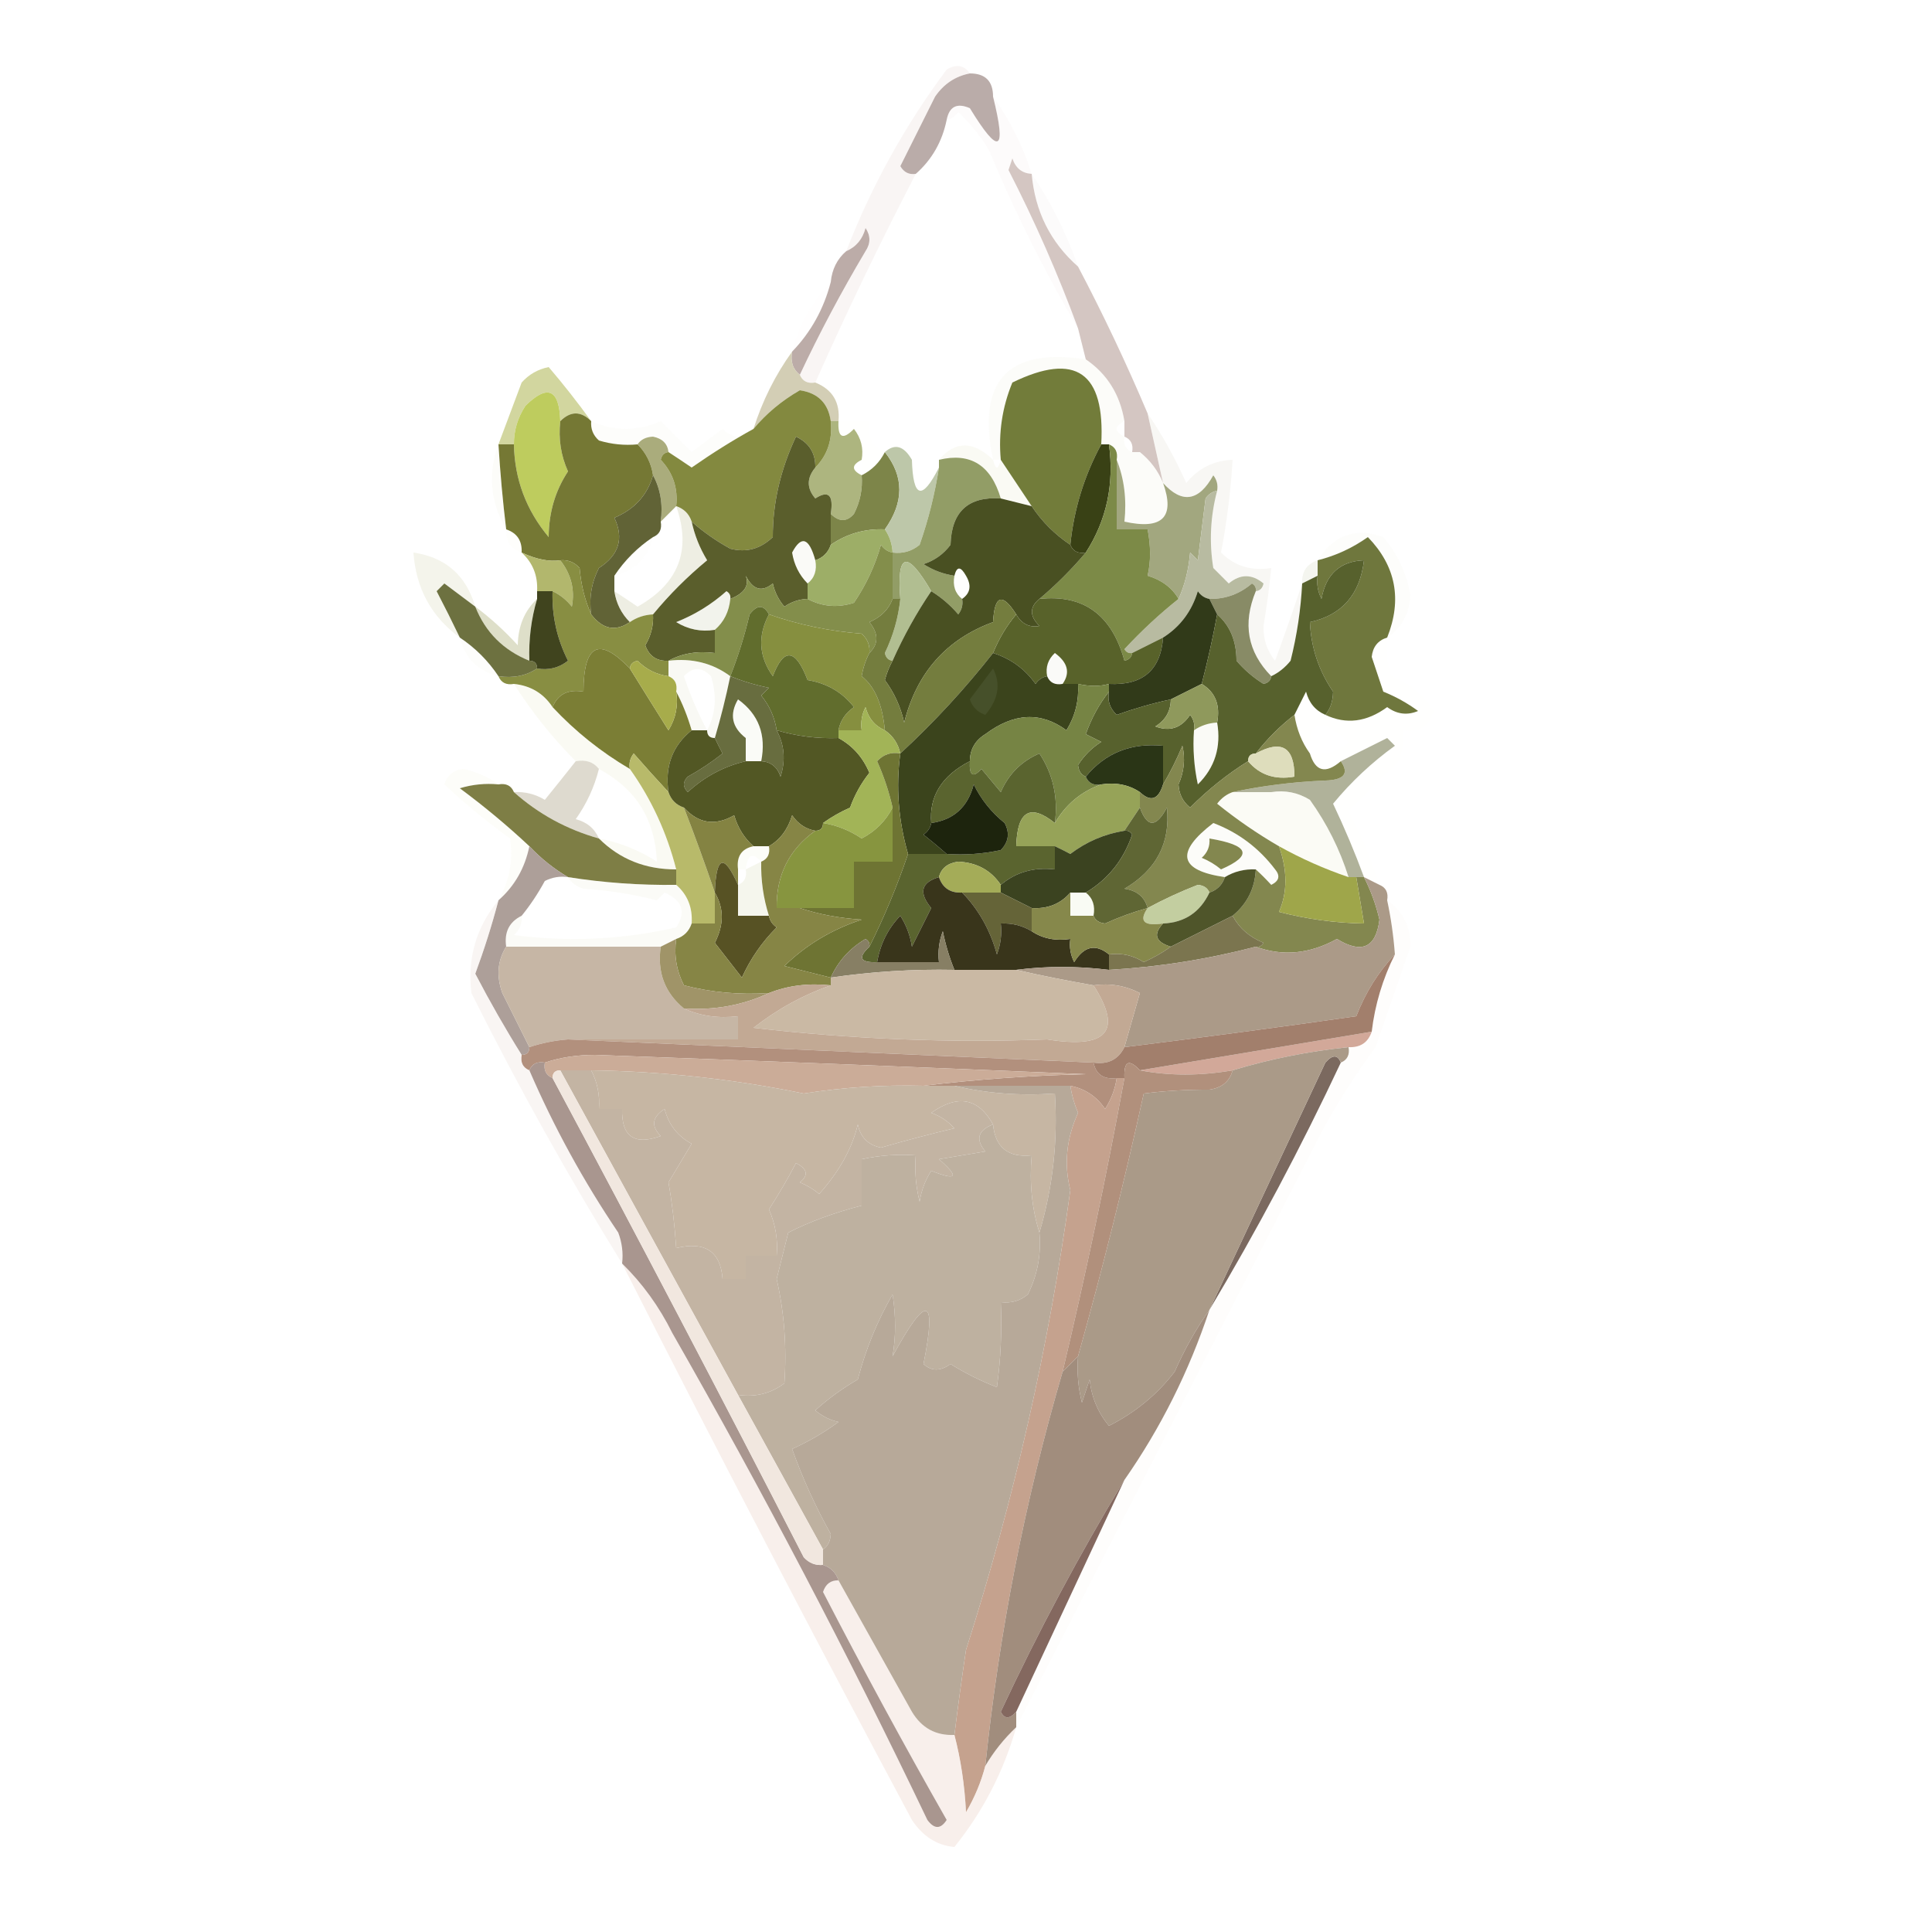 <?xml version="1.0" encoding="UTF-8"?>
<!DOCTYPE svg PUBLIC "-//W3C//DTD SVG 1.1//EN" "http://www.w3.org/Graphics/SVG/1.1/DTD/svg11.dtd">
<svg xmlns="http://www.w3.org/2000/svg" version="1.1" width="250px" height="250px" style="shape-rendering:geometricPrecision; text-rendering:geometricPrecision; image-rendering:optimizeQuality; fill-rule:evenodd; clip-rule:evenodd" xmlns:xlink="http://www.w3.org/1999/xlink">
<g><path style="opacity:0.918" fill="#b5a6a2" d="M 125.5,9.5 C 127.5,9.5 128.5,10.5 128.5,12.5C 130.287,19.692 129.287,20.192 125.5,14C 123.843,13.275 122.843,13.775 122.5,15.5C 121.921,18.331 120.588,20.664 118.5,22.5C 117.624,22.631 116.957,22.297 116.5,21.5C 118,18.5 119.5,15.5 121,12.5C 122.129,10.859 123.629,9.859 125.5,9.5 Z"/></g>
<g><path style="opacity:0.106" fill="#eee1df" d="M 128.5,12.5 C 130.674,15.515 132.341,18.849 133.5,22.5C 132.25,22.423 131.417,21.756 131,20.5C 130.833,21 130.667,21.5 130.5,22C 133.948,28.72 136.948,35.553 139.5,42.5C 135.185,35.204 131.352,27.538 128,19.5C 126.907,17.651 125.574,15.984 124,14.5C 123.617,15.056 123.117,15.389 122.5,15.5C 122.843,13.775 123.843,13.275 125.5,14C 129.287,20.192 130.287,19.692 128.5,12.5 Z"/></g>
<g><path style="opacity:0.129" fill="#efe4e1" d="M 133.5,22.5 C 136.008,26.182 138.008,30.182 139.5,34.5C 135.925,31.35 133.925,27.35 133.5,22.5 Z"/></g>
<g><path style="opacity:0.082" fill="#f6ece9" d="M 107.5,36.5 C 106.59,39.992 104.924,42.992 102.5,45.5C 103.41,42.008 105.076,39.008 107.5,36.5 Z"/></g>
<g><path style="opacity:0.933" fill="#b7a6a2" d="M 103.5,48.5 C 102.596,47.791 102.263,46.791 102.5,45.5C 104.924,42.992 106.59,39.992 107.5,36.5C 107.66,34.847 108.326,33.514 109.5,32.5C 110.79,31.942 111.623,30.942 112,29.5C 112.667,30.5 112.667,31.5 112,32.5C 108.868,37.768 106.035,43.101 103.5,48.5 Z"/></g>
<g><path style="opacity:0.259" fill="#e7dad5" d="M 125.5,9.5 C 123.629,9.859 122.129,10.859 121,12.5C 119.5,15.5 118,18.5 116.5,21.5C 116.957,22.297 117.624,22.631 118.5,22.5C 113.888,31.389 109.555,40.389 105.5,49.5C 104.508,49.672 103.842,49.338 103.5,48.5C 106.035,43.101 108.868,37.768 112,32.5C 112.667,31.5 112.667,30.5 112,29.5C 111.623,30.942 110.79,31.942 109.5,32.5C 112.774,24.065 117.107,16.231 122.5,9C 123.749,8.26 124.749,8.427 125.5,9.5 Z"/></g>
<g><path style="opacity:0.827" fill="#cbbab5" d="M 133.5,22.5 C 133.925,27.35 135.925,31.35 139.5,34.5C 142.737,40.643 145.737,46.976 148.5,53.5C 149.167,56.5 149.833,59.5 150.5,62.5C 149.857,60.924 148.857,59.59 147.5,58.5C 147.167,58.5 146.833,58.5 146.5,58.5C 146.672,57.508 146.338,56.842 145.5,56.5C 145.5,55.833 145.5,55.167 145.5,54.5C 144.925,51.046 143.258,48.379 140.5,46.5C 140.167,45.167 139.833,43.833 139.5,42.5C 136.948,35.553 133.948,28.72 130.5,22C 130.667,21.5 130.833,21 131,20.5C 131.417,21.756 132.25,22.423 133.5,22.5 Z"/></g>
<g><path style="opacity:0.953" fill="#d1cbb1" d="M 102.5,45.5 C 102.263,46.791 102.596,47.791 103.5,48.5C 103.842,49.338 104.508,49.672 105.5,49.5C 107.727,50.401 108.727,52.067 108.5,54.5C 108.167,54.5 107.833,54.5 107.5,54.5C 107.182,52.182 105.848,50.848 103.5,50.5C 101.163,51.843 99.163,53.51 97.5,55.5C 98.659,51.849 100.326,48.515 102.5,45.5 Z"/></g>
<g><path style="opacity:1" fill="#d2d69f" d="M 76.5,54.5 C 75.167,53.167 73.833,53.167 72.5,54.5C 72.369,50.348 70.869,49.681 68,52.5C 66.991,54.025 66.491,55.692 66.5,57.5C 65.833,57.5 65.167,57.5 64.5,57.5C 65.487,54.854 66.487,52.188 67.5,49.5C 68.438,48.447 69.605,47.78 71,47.5C 72.921,49.746 74.754,52.079 76.5,54.5 Z"/></g>
<g><path style="opacity:0.125" fill="#ebebd5" d="M 140.5,46.5 C 143.258,48.379 144.925,51.046 145.5,54.5C 144.167,55.167 144.167,55.833 145.5,56.5C 145.328,57.492 145.662,58.158 146.5,58.5C 146.5,61.167 146.5,63.833 146.5,66.5C 147.5,66.5 148.5,66.5 149.5,66.5C 149.037,63.779 148.371,61.112 147.5,58.5C 148.857,59.59 149.857,60.924 150.5,62.5C 152.081,66.923 150.415,68.59 145.5,67.5C 145.806,64.615 145.473,61.948 144.5,59.5C 144.672,58.508 144.338,57.842 143.5,57.5C 143.167,57.5 142.833,57.5 142.5,57.5C 143.026,48.169 139.193,45.502 131,49.5C 129.684,52.688 129.184,56.022 129.5,59.5C 129.167,59.5 128.833,59.5 128.5,59.5C 126.377,49.294 130.377,44.961 140.5,46.5 Z M 146.5,58.5 C 146.833,58.5 147.167,58.5 147.5,58.5C 148.371,61.112 149.037,63.779 149.5,66.5C 148.5,66.5 147.5,66.5 146.5,66.5C 146.5,63.833 146.5,61.167 146.5,58.5 Z"/></g>
<g><path style="opacity:0.009" fill="#eff1dd" d="M 108.5,54.5 C 109.833,54.5 111.167,54.5 112.5,54.5C 112.157,56.483 112.824,57.817 114.5,58.5C 113.833,59.833 112.833,60.833 111.5,61.5C 111.5,60.833 111.5,60.167 111.5,59.5C 111.762,58.022 111.429,56.689 110.5,55.5C 109.056,56.981 108.389,56.648 108.5,54.5 Z"/></g>
<g><path style="opacity:0.22" fill="#e8ebcf" d="M 128.5,59.5 C 128.833,60.833 129.167,60.833 129.5,59.5C 130.82,61.463 132.154,63.463 133.5,65.5C 132.167,65.167 130.833,64.833 129.5,64.5C 128.233,60.183 125.567,58.517 121.5,59.5C 123.609,57.024 125.943,57.024 128.5,59.5 Z"/></g>
<g><path style="opacity:1" fill="#727c3a" d="M 142.5,57.5 C 140.298,61.569 138.965,65.903 138.5,70.5C 136.5,69.167 134.833,67.5 133.5,65.5C 132.154,63.463 130.82,61.463 129.5,59.5C 129.184,56.022 129.684,52.688 131,49.5C 139.193,45.502 143.026,48.169 142.5,57.5 Z"/></g>
<g><path style="opacity:1" fill="#aaac7c" d="M 86.5,58.5 C 85.957,58.56 85.624,58.893 85.5,59.5C 87.086,61.173 87.753,63.173 87.5,65.5C 86.833,66.167 86.167,66.833 85.5,67.5C 85.795,65.265 85.461,63.265 84.5,61.5C 84.267,59.938 83.6,58.605 82.5,57.5C 82.917,56.876 83.584,56.543 84.5,56.5C 85.713,56.747 86.38,57.414 86.5,58.5 Z"/></g>
<g><path style="opacity:0.063" fill="#ecebc6" d="M 76.5,54.5 C 79.469,55.825 82.469,55.825 85.5,54.5C 86.833,55.833 88.167,57.167 89.5,58.5C 90.833,57.5 92.167,56.5 93.5,55.5C 94.865,56.807 96.198,56.807 97.5,55.5C 94.873,56.946 92.206,58.613 89.5,60.5C 88.482,59.807 87.482,59.141 86.5,58.5C 86.38,57.414 85.713,56.747 84.5,56.5C 83.584,56.543 82.917,56.876 82.5,57.5C 80.801,57.66 79.134,57.493 77.5,57C 76.748,56.329 76.414,55.496 76.5,54.5 Z"/></g>
<g><path style="opacity:1" fill="#becc5e" d="M 72.5,54.5 C 72.244,56.792 72.577,58.959 73.5,61C 71.845,63.507 71.011,66.341 71,69.5C 68.088,66.013 66.588,62.013 66.5,57.5C 66.491,55.692 66.991,54.025 68,52.5C 70.869,49.681 72.369,50.348 72.5,54.5 Z"/></g>
<g><path style="opacity:1" fill="#757834" d="M 76.5,54.5 C 76.414,55.496 76.748,56.329 77.5,57C 79.134,57.493 80.801,57.66 82.5,57.5C 83.6,58.605 84.267,59.938 84.5,61.5C 83.78,64.06 82.113,65.894 79.5,67C 80.759,69.672 80.092,71.839 77.5,73.5C 76.534,75.396 76.201,77.396 76.5,79.5C 75.691,77.708 75.191,75.708 75,73.5C 74.329,72.748 73.496,72.414 72.5,72.5C 71.064,72.714 69.397,72.381 67.5,71.5C 67.573,69.973 66.906,68.973 65.5,68.5C 65.058,64.846 64.724,61.179 64.5,57.5C 65.167,57.5 65.833,57.5 66.5,57.5C 66.588,62.013 68.088,66.013 71,69.5C 71.011,66.341 71.845,63.507 73.5,61C 72.577,58.959 72.244,56.792 72.5,54.5C 73.833,53.167 75.167,53.167 76.5,54.5 Z"/></g>
<g><path style="opacity:0.137" fill="#edefd7" d="M 64.5,57.5 C 64.724,61.179 65.058,64.846 65.5,68.5C 63.431,64.956 63.098,61.29 64.5,57.5 Z"/></g>
<g><path style="opacity:1" fill="#adb57f" d="M 107.5,54.5 C 107.833,54.5 108.167,54.5 108.5,54.5C 108.389,56.648 109.056,56.981 110.5,55.5C 111.429,56.689 111.762,58.022 111.5,59.5C 110.167,60.167 110.167,60.833 111.5,61.5C 111.643,63.262 111.309,64.929 110.5,66.5C 109.575,67.562 108.575,67.562 107.5,66.5C 107.881,64.058 107.214,63.392 105.5,64.5C 104.374,63.192 104.374,61.858 105.5,60.5C 107.074,58.898 107.741,56.898 107.5,54.5 Z"/></g>
<g><path style="opacity:1" fill="#7d8549" d="M 114.5,58.5 C 117,61.649 117,64.983 114.5,68.5C 111.921,68.394 109.588,69.061 107.5,70.5C 107.5,69.167 107.5,67.833 107.5,66.5C 108.575,67.562 109.575,67.562 110.5,66.5C 111.309,64.929 111.643,63.262 111.5,61.5C 112.833,60.833 113.833,59.833 114.5,58.5 Z"/></g>
<g><path style="opacity:1" fill="#bdc7a9" d="M 114.5,58.5 C 115.793,57.355 116.959,57.688 118,59.5C 118.147,64.479 119.313,64.812 121.5,60.5C 120.977,63.89 120.143,67.223 119,70.5C 117.989,71.337 116.822,71.67 115.5,71.5C 115.443,70.391 115.11,69.391 114.5,68.5C 117,64.983 117,61.649 114.5,58.5 Z"/></g>
<g><path style="opacity:1" fill="#616336" d="M 84.5,61.5 C 85.461,63.265 85.795,65.265 85.5,67.5C 85.672,68.492 85.338,69.158 84.5,69.5C 82.5,70.833 80.833,72.5 79.5,74.5C 79.5,75.167 79.5,75.833 79.5,76.5C 79.733,78.062 80.4,79.395 81.5,80.5C 79.643,81.765 77.976,81.432 76.5,79.5C 76.201,77.396 76.534,75.396 77.5,73.5C 80.092,71.839 80.759,69.672 79.5,67C 82.113,65.894 83.78,64.06 84.5,61.5 Z"/></g>
<g><path style="opacity:1" fill="#83893f" d="M 107.5,54.5 C 107.741,56.898 107.074,58.898 105.5,60.5C 105.539,58.641 104.706,57.308 103,56.5C 100.989,60.77 99.989,65.103 100,69.5C 98.401,71.036 96.567,71.536 94.5,71C 92.677,70.003 91.01,68.836 89.5,67.5C 89.167,66.5 88.5,65.833 87.5,65.5C 87.753,63.173 87.086,61.173 85.5,59.5C 85.624,58.893 85.957,58.56 86.5,58.5C 87.482,59.141 88.482,59.807 89.5,60.5C 92.206,58.613 94.873,56.946 97.5,55.5C 99.163,53.51 101.163,51.843 103.5,50.5C 105.848,50.848 107.182,52.182 107.5,54.5 Z"/></g>
<g><path style="opacity:1" fill="#a2a77f" d="M 144.5,59.5 C 145.473,61.948 145.806,64.615 145.5,67.5C 150.415,68.59 152.081,66.923 150.5,62.5C 152.964,65.216 155.13,64.882 157,61.5C 157.464,62.094 157.631,62.761 157.5,63.5C 156.883,63.611 156.383,63.944 156,64.5C 155.667,67.167 155.333,69.833 155,72.5C 154.667,72.167 154.333,71.833 154,71.5C 153.809,73.708 153.309,75.708 152.5,77.5C 151.665,76.057 150.332,75.057 148.5,74.5C 148.92,72.674 148.92,70.674 148.5,68.5C 147.167,68.5 145.833,68.5 144.5,68.5C 144.5,65.5 144.5,62.5 144.5,59.5 Z"/></g>
<g><path style="opacity:0.235" fill="#e2dfd3" d="M 148.5,53.5 C 150.382,56.254 152.049,59.254 153.5,62.5C 155.071,60.585 157.071,59.585 159.5,59.5C 159.248,63.611 158.748,67.611 158,71.5C 159.754,73.25 161.921,73.917 164.5,73.5C 164.251,76.002 163.917,78.502 163.5,81C 163.454,82.728 163.954,84.228 165,85.5C 166.233,82.126 167.4,78.793 168.5,75.5C 168.326,78.874 167.826,82.207 167,85.5C 166.292,86.38 165.458,87.047 164.5,87.5C 161.43,84.366 160.763,80.7 162.5,76.5C 163.043,76.44 163.376,76.107 163.5,75.5C 161.994,74.253 160.494,74.253 159,75.5C 158.333,74.833 157.667,74.167 157,73.5C 156.457,70.132 156.624,66.799 157.5,63.5C 157.631,62.761 157.464,62.094 157,61.5C 155.13,64.882 152.964,65.216 150.5,62.5C 149.833,59.5 149.167,56.5 148.5,53.5 Z"/></g>
<g><path style="opacity:1" fill="#394115" d="M 142.5,57.5 C 142.833,57.5 143.167,57.5 143.5,57.5C 144.197,62.64 143.197,67.307 140.5,71.5C 139.508,71.672 138.842,71.338 138.5,70.5C 138.965,65.903 140.298,61.569 142.5,57.5 Z"/></g>
<g><path style="opacity:0.082" fill="#e8efd2" d="M 65.5,68.5 C 66.906,68.973 67.573,69.973 67.5,71.5C 66.094,71.027 65.427,70.027 65.5,68.5 Z"/></g>
<g><path style="opacity:0.09" fill="#eaeeda" d="M 179.5,82.5 C 181.458,77.574 180.625,73.24 177,69.5C 175.007,70.914 172.84,71.914 170.5,72.5C 172.6,69.198 175.434,68.198 179,69.5C 180.84,71.681 182.007,74.181 182.5,77C 182.387,79.399 181.387,81.232 179.5,82.5 Z"/></g>
<g><path style="opacity:0.039" fill="#d7e2c6" d="M 84.5,69.5 C 83.833,72.167 82.167,73.833 79.5,74.5C 80.833,72.5 82.5,70.833 84.5,69.5 Z"/></g>
<g><path style="opacity:1" fill="#5a5e2c" d="M 105.5,60.5 C 104.374,61.858 104.374,63.192 105.5,64.5C 107.214,63.392 107.881,64.058 107.5,66.5C 107.5,67.833 107.5,69.167 107.5,70.5C 107.167,71.5 106.5,72.167 105.5,72.5C 104.694,69.578 103.694,69.244 102.5,71.5C 102.752,73.073 103.418,74.406 104.5,75.5C 104.5,76.167 104.5,76.833 104.5,77.5C 103.417,77.539 102.417,77.873 101.5,78.5C 100.749,77.624 100.249,76.624 100,75.5C 98.594,76.668 97.428,76.335 96.5,74.5C 96.984,75.781 96.317,76.781 94.5,77.5C 94.565,77.062 94.399,76.728 94,76.5C 92.075,78.213 89.908,79.546 87.5,80.5C 89.045,81.452 90.712,81.785 92.5,81.5C 92.5,82.5 92.5,83.5 92.5,84.5C 90.265,84.205 88.265,84.539 86.5,85.5C 85.005,85.585 84.005,84.918 83.5,83.5C 84.246,82.264 84.579,80.93 84.5,79.5C 86.606,76.945 88.94,74.612 91.5,72.5C 90.543,70.925 89.877,69.258 89.5,67.5C 91.01,68.836 92.677,70.003 94.5,71C 96.567,71.536 98.401,71.036 100,69.5C 99.989,65.103 100.989,60.77 103,56.5C 104.706,57.308 105.539,58.641 105.5,60.5 Z"/></g>
<g><path style="opacity:0.125" fill="#dcddc6" d="M 105.5,72.5 C 105.737,73.791 105.404,74.791 104.5,75.5C 103.418,74.406 102.752,73.073 102.5,71.5C 103.694,69.244 104.694,69.578 105.5,72.5 Z"/></g>
<g><path style="opacity:1" fill="#9dae67" d="M 114.5,68.5 C 115.11,69.391 115.443,70.391 115.5,71.5C 114.883,71.389 114.383,71.056 114,70.5C 113.235,73.196 112.068,75.696 110.5,78C 108.402,78.678 106.402,78.511 104.5,77.5C 104.5,76.833 104.5,76.167 104.5,75.5C 105.404,74.791 105.737,73.791 105.5,72.5C 106.5,72.167 107.167,71.5 107.5,70.5C 109.588,69.061 111.921,68.394 114.5,68.5 Z"/></g>
<g><path style="opacity:1" fill="#b2b76d" d="M 67.5,71.5 C 69.397,72.381 71.064,72.714 72.5,72.5C 73.909,74.305 74.409,76.305 74,78.5C 73.292,77.62 72.458,76.953 71.5,76.5C 70.833,76.5 70.167,76.5 69.5,76.5C 69.609,74.486 68.942,72.82 67.5,71.5 Z"/></g>
<g><path style="opacity:1" fill="#929d66" d="M 129.5,64.5 C 125.283,64.215 123.117,66.215 123,70.5C 122.097,71.701 120.931,72.535 119.5,73C 120.745,73.791 122.078,74.291 123.5,74.5C 123.263,75.791 123.596,76.791 124.5,77.5C 124.631,78.239 124.464,78.906 124,79.5C 122.961,78.29 121.794,77.29 120.5,76.5C 117.355,71.131 116.021,71.464 116.5,77.5C 116.167,77.5 115.833,77.5 115.5,77.5C 115.5,75.5 115.5,73.5 115.5,71.5C 116.822,71.67 117.989,71.337 119,70.5C 120.143,67.223 120.977,63.89 121.5,60.5C 121.5,60.167 121.5,59.833 121.5,59.5C 125.567,58.517 128.233,60.183 129.5,64.5 Z"/></g>
<g><path style="opacity:1" fill="#b1be91" d="M 120.5,76.5 C 118.599,79.295 116.933,82.295 115.5,85.5C 114.957,85.44 114.624,85.107 114.5,84.5C 115.577,82.271 116.244,79.937 116.5,77.5C 116.021,71.464 117.355,71.131 120.5,76.5 Z"/></g>
<g><path style="opacity:0.255" fill="#d6dac2" d="M 170.5,72.5 C 170.5,73.167 170.5,73.833 170.5,74.5C 169.833,74.833 169.167,75.167 168.5,75.5C 168.427,73.973 169.094,72.973 170.5,72.5 Z"/></g>
<g><path style="opacity:0.055" fill="#edf1db" d="M 124.5,77.5 C 123.596,76.791 123.263,75.791 123.5,74.5C 123.81,73.262 124.31,73.262 125,74.5C 125.74,75.749 125.573,76.749 124.5,77.5 Z"/></g>
<g><path style="opacity:0.278" fill="#dad9b8" d="M 61.5,78.5 C 60.185,77.524 58.852,76.524 57.5,75.5C 57.167,75.833 56.833,76.167 56.5,76.5C 57.559,78.534 58.559,80.534 59.5,82.5C 55.824,79.806 53.824,76.139 53.5,71.5C 57.647,72.113 60.313,74.446 61.5,78.5 Z"/></g>
<g><path style="opacity:0.388" fill="#d4d4b7" d="M 87.5,65.5 C 88.5,65.833 89.167,66.5 89.5,67.5C 89.877,69.258 90.543,70.925 91.5,72.5C 88.94,74.612 86.606,76.945 84.5,79.5C 83.391,79.557 82.391,79.89 81.5,80.5C 80.4,79.395 79.733,78.062 79.5,76.5C 80.482,77.141 81.482,77.808 82.5,78.5C 87.829,75.518 89.495,71.185 87.5,65.5 Z"/></g>
<g><path style="opacity:1" fill="#b8bba1" d="M 157.5,63.5 C 156.624,66.799 156.457,70.132 157,73.5C 157.667,74.167 158.333,74.833 159,75.5C 160.494,74.253 161.994,74.253 163.5,75.5C 163.376,76.107 163.043,76.44 162.5,76.5C 162.565,76.062 162.399,75.728 162,75.5C 160.416,76.861 158.582,77.528 156.5,77.5C 155.883,77.389 155.383,77.056 155,76.5C 154.208,79.106 152.708,81.106 150.5,82.5C 149.167,83.167 147.833,83.833 146.5,84.5C 146.062,84.565 145.728,84.399 145.5,84C 147.729,81.6 150.063,79.433 152.5,77.5C 153.309,75.708 153.809,73.708 154,71.5C 154.333,71.833 154.667,72.167 155,72.5C 155.333,69.833 155.667,67.167 156,64.5C 156.383,63.944 156.883,63.611 157.5,63.5 Z"/></g>
<g><path style="opacity:1" fill="#7c8a47" d="M 143.5,57.5 C 144.338,57.842 144.672,58.508 144.5,59.5C 144.5,62.5 144.5,65.5 144.5,68.5C 145.833,68.5 147.167,68.5 148.5,68.5C 148.92,70.674 148.92,72.674 148.5,74.5C 150.332,75.057 151.665,76.057 152.5,77.5C 150.063,79.433 147.729,81.6 145.5,84C 145.728,84.399 146.062,84.565 146.5,84.5C 146.44,85.043 146.107,85.376 145.5,85.5C 143.871,79.555 140.205,76.888 134.5,77.5C 136.67,75.667 138.67,73.667 140.5,71.5C 143.197,67.307 144.197,62.64 143.5,57.5 Z"/></g>
<g><path style="opacity:0.686" fill="#cfd0b1" d="M 69.5,77.5 C 68.735,80.096 68.401,82.763 68.5,85.5C 65.145,84.145 62.811,81.811 61.5,78.5C 63.463,79.96 65.296,81.627 67,83.5C 67.037,81.026 67.87,79.026 69.5,77.5 Z"/></g>
<g><path style="opacity:0.235" fill="#caceae" d="M 94.5,77.5 C 94.34,79.153 93.674,80.486 92.5,81.5C 90.712,81.785 89.045,81.452 87.5,80.5C 89.908,79.546 92.075,78.213 94,76.5C 94.399,76.728 94.565,77.062 94.5,77.5 Z"/></g>
<g><path style="opacity:1" fill="#838e4b" d="M 115.5,71.5 C 115.5,73.5 115.5,75.5 115.5,77.5C 114.993,78.859 113.993,79.859 112.5,80.5C 113.705,81.995 113.705,83.328 112.5,84.5C 112.586,83.504 112.252,82.671 111.5,82C 107.305,81.668 103.305,80.835 99.5,79.5C 98.811,78.226 97.977,78.226 97,79.5C 96.343,82.285 95.509,84.951 94.5,87.5C 92.2,85.798 89.533,85.132 86.5,85.5C 88.265,84.539 90.265,84.205 92.5,84.5C 92.5,83.5 92.5,82.5 92.5,81.5C 93.674,80.486 94.34,79.153 94.5,77.5C 96.317,76.781 96.984,75.781 96.5,74.5C 97.428,76.335 98.594,76.668 100,75.5C 100.249,76.624 100.749,77.624 101.5,78.5C 102.417,77.873 103.417,77.539 104.5,77.5C 106.402,78.511 108.402,78.678 110.5,78C 112.068,75.696 113.235,73.196 114,70.5C 114.383,71.056 114.883,71.389 115.5,71.5 Z"/></g>
<g><path style="opacity:1" fill="#888e42" d="M 72.5,72.5 C 73.496,72.414 74.329,72.748 75,73.5C 75.191,75.708 75.691,77.708 76.5,79.5C 77.976,81.432 79.643,81.765 81.5,80.5C 82.391,79.89 83.391,79.557 84.5,79.5C 84.579,80.93 84.246,82.264 83.5,83.5C 84.005,84.918 85.005,85.585 86.5,85.5C 86.5,86.167 86.5,86.833 86.5,87.5C 84.956,87.297 83.622,86.63 82.5,85.5C 81.893,85.624 81.56,85.957 81.5,86.5C 77.522,82.349 75.522,83.349 75.5,89.5C 73.517,89.157 72.183,89.823 71.5,91.5C 70.33,89.722 68.664,88.722 66.5,88.5C 65.508,88.672 64.842,88.338 64.5,87.5C 66.415,87.784 68.081,87.451 69.5,86.5C 70.978,86.762 72.311,86.429 73.5,85.5C 72.067,82.667 71.4,79.667 71.5,76.5C 72.458,76.953 73.292,77.62 74,78.5C 74.409,76.305 73.909,74.305 72.5,72.5 Z"/></g>
<g><path style="opacity:1" fill="#495022" d="M 129.5,64.5 C 130.833,64.833 132.167,65.167 133.5,65.5C 134.833,67.5 136.5,69.167 138.5,70.5C 138.842,71.338 139.508,71.672 140.5,71.5C 138.67,73.667 136.67,75.667 134.5,77.5C 133.209,78.542 133.209,79.708 134.5,81C 133.212,81.239 132.212,80.739 131.5,79.5C 129.694,76.662 128.694,76.995 128.5,80.5C 122.453,82.722 118.62,87.055 117,93.5C 116.546,91.464 115.713,89.63 114.5,88C 114.743,87.098 115.077,86.265 115.5,85.5C 116.933,82.295 118.599,79.295 120.5,76.5C 121.794,77.29 122.961,78.29 124,79.5C 124.464,78.906 124.631,78.239 124.5,77.5C 125.573,76.749 125.74,75.749 125,74.5C 124.31,73.262 123.81,73.262 123.5,74.5C 122.078,74.291 120.745,73.791 119.5,73C 120.931,72.535 122.097,71.701 123,70.5C 123.117,66.215 125.283,64.215 129.5,64.5 Z"/></g>
<g><path style="opacity:0.051" fill="#dfe0bf" d="M 59.5,82.5 C 61.5,83.833 63.167,85.5 64.5,87.5C 61.833,86.833 60.167,85.167 59.5,82.5 Z"/></g>
<g><path style="opacity:1" fill="#6d7140" d="M 61.5,78.5 C 62.811,81.811 65.145,84.145 68.5,85.5C 69.167,85.5 69.5,85.833 69.5,86.5C 68.081,87.451 66.415,87.784 64.5,87.5C 63.167,85.5 61.5,83.833 59.5,82.5C 58.559,80.534 57.559,78.534 56.5,76.5C 56.833,76.167 57.167,75.833 57.5,75.5C 58.852,76.524 60.185,77.524 61.5,78.5 Z"/></g>
<g><path style="opacity:1" fill="#888b66" d="M 162.5,76.5 C 160.763,80.7 161.43,84.366 164.5,87.5C 164.44,88.043 164.107,88.376 163.5,88.5C 162.186,87.687 161.019,86.687 160,85.5C 159.998,82.949 159.164,80.949 157.5,79.5C 157.167,78.833 156.833,78.167 156.5,77.5C 158.582,77.528 160.416,76.861 162,75.5C 162.399,75.728 162.565,76.062 162.5,76.5 Z"/></g>
<g><path style="opacity:1" fill="#40441e" d="M 69.5,76.5 C 70.167,76.5 70.833,76.5 71.5,76.5C 71.4,79.667 72.067,82.667 73.5,85.5C 72.311,86.429 70.978,86.762 69.5,86.5C 69.5,85.833 69.167,85.5 68.5,85.5C 68.401,82.763 68.735,80.096 69.5,77.5C 69.5,77.167 69.5,76.833 69.5,76.5 Z"/></g>
<g><path style="opacity:1" fill="#6f773d" d="M 179.5,82.5 C 178.305,82.866 177.639,83.699 177.5,85C 178,86.5 178.5,88 179,89.5C 180.609,90.147 182.109,90.98 183.5,92C 182.101,92.595 180.768,92.428 179.5,91.5C 176.852,93.442 174.185,93.776 171.5,92.5C 172.147,91.726 172.48,90.726 172.5,89.5C 170.65,86.796 169.65,83.796 169.5,80.5C 173.648,79.599 175.981,76.932 176.5,72.5C 173.405,72.626 171.572,74.293 171,77.5C 170.517,76.552 170.351,75.552 170.5,74.5C 170.5,73.833 170.5,73.167 170.5,72.5C 172.84,71.914 175.007,70.914 177,69.5C 180.625,73.24 181.458,77.574 179.5,82.5 Z"/></g>
<g><path style="opacity:1" fill="#7b7e35" d="M 81.5,86.5 C 83.14,89.149 84.807,91.816 86.5,94.5C 87.452,92.955 87.785,91.288 87.5,89.5C 88.309,91.028 88.976,92.694 89.5,94.5C 87.018,96.503 86.018,99.169 86.5,102.5C 85.017,100.906 83.517,99.24 82,97.5C 81.536,98.094 81.369,98.761 81.5,99.5C 77.762,97.303 74.429,94.636 71.5,91.5C 72.183,89.823 73.517,89.157 75.5,89.5C 75.522,83.349 77.522,82.349 81.5,86.5 Z"/></g>
<g><path style="opacity:0.161" fill="#dadbbd" d="M 86.5,85.5 C 89.533,85.132 92.2,85.798 94.5,87.5C 93.922,90.28 93.255,92.947 92.5,95.5C 91.833,95.5 91.5,95.167 91.5,94.5C 90.833,94.5 90.167,94.5 89.5,94.5C 88.976,92.694 88.309,91.028 87.5,89.5C 87.672,88.508 87.338,87.842 86.5,87.5C 86.5,86.833 86.5,86.167 86.5,85.5 Z M 91.5,94.5 C 90.312,92.278 89.312,89.945 88.5,87.5C 89.651,86.269 90.817,86.269 92,87.5C 92.796,90.038 92.629,92.372 91.5,94.5 Z"/></g>
<g><path style="opacity:1" fill="#58622a" d="M 134.5,77.5 C 140.205,76.888 143.871,79.555 145.5,85.5C 146.107,85.376 146.44,85.043 146.5,84.5C 147.833,83.833 149.167,83.167 150.5,82.5C 150.193,86.715 147.86,88.715 143.5,88.5C 142.336,88.835 141.003,88.835 139.5,88.5C 138.833,88.5 138.167,88.5 137.5,88.5C 138.509,87.061 138.176,85.728 136.5,84.5C 135.614,85.325 135.281,86.325 135.5,87.5C 134.883,87.611 134.383,87.944 134,88.5C 132.618,86.558 130.785,85.225 128.5,84.5C 129.263,82.632 130.263,80.965 131.5,79.5C 132.212,80.739 133.212,81.239 134.5,81C 133.209,79.708 133.209,78.542 134.5,77.5 Z"/></g>
<g><path style="opacity:0.118" fill="#d7dac3" d="M 137.5,88.5 C 136.508,88.672 135.842,88.338 135.5,87.5C 135.281,86.325 135.614,85.325 136.5,84.5C 138.176,85.728 138.509,87.061 137.5,88.5 Z"/></g>
<g><path style="opacity:1" fill="#a7ac4b" d="M 86.5,87.5 C 87.338,87.842 87.672,88.508 87.5,89.5C 87.785,91.288 87.452,92.955 86.5,94.5C 84.807,91.816 83.14,89.149 81.5,86.5C 81.56,85.957 81.893,85.624 82.5,85.5C 83.622,86.63 84.956,87.297 86.5,87.5 Z"/></g>
<g><path style="opacity:1" fill="#868f3f" d="M 99.5,79.5 C 103.305,80.835 107.305,81.668 111.5,82C 112.252,82.671 112.586,83.504 112.5,84.5C 112.018,85.416 111.685,86.416 111.5,87.5C 113.195,88.83 114.195,91.164 114.5,94.5C 113.21,93.942 112.377,92.942 112,91.5C 111.517,92.448 111.351,93.448 111.5,94.5C 110.5,94.5 109.5,94.5 108.5,94.5C 108.721,93.265 109.388,92.265 110.5,91.5C 108.997,89.578 106.997,88.412 104.5,88C 102.938,83.92 101.438,83.753 100,87.5C 98.188,84.954 98.022,82.288 99.5,79.5 Z"/></g>
<g><path style="opacity:1" fill="#313a19" d="M 156.5,77.5 C 156.833,78.167 157.167,78.833 157.5,79.5C 156.938,82.546 156.271,85.546 155.5,88.5C 154.167,89.167 152.833,89.833 151.5,90.5C 149.135,91.008 146.801,91.675 144.5,92.5C 143.614,91.675 143.281,90.675 143.5,89.5C 143.5,89.167 143.5,88.833 143.5,88.5C 147.86,88.715 150.193,86.715 150.5,82.5C 152.708,81.106 154.208,79.106 155,76.5C 155.383,77.056 155.883,77.389 156.5,77.5 Z"/></g>
<g><path style="opacity:1" fill="#57612d" d="M 171.5,92.5 C 170.21,91.942 169.377,90.942 169,89.5C 168.487,90.527 167.987,91.527 167.5,92.5C 165.64,93.939 163.973,95.605 162.5,97.5C 161.833,97.5 161.5,97.833 161.5,98.5C 158.805,100.179 156.305,102.179 154,104.5C 153.056,103.737 152.556,102.737 152.5,101.5C 153.228,99.845 153.395,98.179 153,96.5C 152.243,98.315 151.41,99.981 150.5,101.5C 150.5,99.833 150.5,98.167 150.5,96.5C 146.349,96.099 143.015,97.433 140.5,100.5C 139.903,100.265 139.57,99.765 139.5,99C 140.272,97.779 141.272,96.779 142.5,96C 141.833,95.667 141.167,95.333 140.5,95C 141.229,92.942 142.229,91.109 143.5,89.5C 143.281,90.675 143.614,91.675 144.5,92.5C 146.801,91.675 149.135,91.008 151.5,90.5C 151.489,92.017 150.823,93.184 149.5,94C 151.367,94.711 152.867,94.211 154,92.5C 154.464,93.094 154.631,93.761 154.5,94.5C 154.337,96.857 154.503,99.19 155,101.5C 157.203,99.331 158.036,96.665 157.5,93.5C 157.923,91.219 157.256,89.552 155.5,88.5C 156.271,85.546 156.938,82.546 157.5,79.5C 159.164,80.949 159.998,82.949 160,85.5C 161.019,86.687 162.186,87.687 163.5,88.5C 164.107,88.376 164.44,88.043 164.5,87.5C 165.458,87.047 166.292,86.38 167,85.5C 167.826,82.207 168.326,78.874 168.5,75.5C 169.167,75.167 169.833,74.833 170.5,74.5C 170.351,75.552 170.517,76.552 171,77.5C 171.572,74.293 173.405,72.626 176.5,72.5C 175.981,76.932 173.648,79.599 169.5,80.5C 169.65,83.796 170.65,86.796 172.5,89.5C 172.48,90.726 172.147,91.726 171.5,92.5 Z"/></g>
<g><path style="opacity:1" fill="#747d3e" d="M 115.5,77.5 C 115.833,77.5 116.167,77.5 116.5,77.5C 116.244,79.937 115.577,82.271 114.5,84.5C 114.624,85.107 114.957,85.44 115.5,85.5C 115.077,86.265 114.743,87.098 114.5,88C 115.713,89.63 116.546,91.464 117,93.5C 118.62,87.055 122.453,82.722 128.5,80.5C 128.694,76.995 129.694,76.662 131.5,79.5C 130.263,80.965 129.263,82.632 128.5,84.5C 124.84,89.16 120.84,93.493 116.5,97.5C 116.218,96.222 115.551,95.222 114.5,94.5C 114.195,91.164 113.195,88.83 111.5,87.5C 111.685,86.416 112.018,85.416 112.5,84.5C 113.705,83.328 113.705,81.995 112.5,80.5C 113.993,79.859 114.993,78.859 115.5,77.5 Z"/></g>
<g><path style="opacity:1" fill="#616d2d" d="M 99.5,79.5 C 98.022,82.288 98.188,84.954 100,87.5C 101.438,83.753 102.938,83.92 104.5,88C 106.997,88.412 108.997,89.578 110.5,91.5C 109.388,92.265 108.721,93.265 108.5,94.5C 108.5,94.833 108.5,95.167 108.5,95.5C 105.763,95.599 103.096,95.265 100.5,94.5C 100.249,92.83 99.582,91.33 98.5,90C 98.833,89.667 99.167,89.333 99.5,89C 97.752,88.648 96.086,88.148 94.5,87.5C 95.509,84.951 96.343,82.285 97,79.5C 97.977,78.226 98.811,78.226 99.5,79.5 Z"/></g>
<g><path style="opacity:1" fill="#8f995c" d="M 155.5,88.5 C 157.256,89.552 157.923,91.219 157.5,93.5C 156.391,93.557 155.391,93.89 154.5,94.5C 154.631,93.761 154.464,93.094 154,92.5C 152.867,94.211 151.367,94.711 149.5,94C 150.823,93.184 151.489,92.017 151.5,90.5C 152.833,89.833 154.167,89.167 155.5,88.5 Z"/></g>
<g><path style="opacity:0.039" fill="#eeeedd" d="M 179.5,82.5 C 179.34,84.199 179.506,85.866 180,87.5C 182.391,88.429 184.225,89.929 185.5,92C 184.968,94.02 183.635,94.853 181.5,94.5C 181.657,95.873 181.49,97.207 181,98.5C 178.767,100.733 176.6,102.9 174.5,105C 176.123,108.035 177.457,111.201 178.5,114.5C 177.833,114.167 177.167,113.833 176.5,113.5C 175.317,110.297 173.984,107.13 172.5,104C 174.839,101.161 177.506,98.662 180.5,96.5C 180.167,96.167 179.833,95.833 179.5,95.5C 177.473,96.513 175.473,97.513 173.5,98.5C 171.544,100.175 170.211,99.842 169.5,97.5C 168.463,96.07 167.796,94.403 167.5,92.5C 167.987,91.527 168.487,90.527 169,89.5C 169.377,90.942 170.21,91.942 171.5,92.5C 174.185,93.776 176.852,93.442 179.5,91.5C 180.768,92.428 182.101,92.595 183.5,92C 182.109,90.98 180.609,90.147 179,89.5C 178.5,88 178,86.5 177.5,85C 177.639,83.699 178.305,82.866 179.5,82.5 Z M 169.5,97.5 C 169.248,93.179 170.915,92.679 174.5,96C 173.095,97.269 171.429,97.769 169.5,97.5 Z"/></g>
<g><path style="opacity:1" fill="#3b441c" d="M 128.5,84.5 C 130.785,85.225 132.618,86.558 134,88.5C 134.383,87.944 134.883,87.611 135.5,87.5C 135.842,88.338 136.508,88.672 137.5,88.5C 138.167,88.5 138.833,88.5 139.5,88.5C 139.628,90.655 139.128,92.655 138,94.5C 134.693,92.063 131.193,92.229 127.5,95C 126.177,95.816 125.511,96.983 125.5,98.5C 121.875,100.36 120.208,103.027 120.5,106.5C 120.389,107.117 120.056,107.617 119.5,108C 120.571,108.852 121.571,109.685 122.5,110.5C 120.833,110.5 119.167,110.5 117.5,110.5C 116.245,106.155 115.911,101.822 116.5,97.5C 120.84,93.493 124.84,89.16 128.5,84.5 Z"/></g>
<g><path style="opacity:0.082" fill="#ccd5c4" d="M 128.5,86.5 C 129.532,88.503 129.198,90.503 127.5,92.5C 126.5,92.167 125.833,91.5 125.5,90.5C 126.524,89.148 127.524,87.815 128.5,86.5 Z"/></g>
<g><path style="opacity:1" fill="#686d3f" d="M 94.5,87.5 C 96.086,88.148 97.752,88.648 99.5,89C 99.167,89.333 98.833,89.667 98.5,90C 99.582,91.33 100.249,92.83 100.5,94.5C 101.511,96.402 101.678,98.402 101,100.5C 100.583,99.244 99.75,98.577 98.5,98.5C 99.172,95.092 98.172,92.425 95.5,90.5C 94.366,92.439 94.7,94.105 96.5,95.5C 96.5,96.5 96.5,97.5 96.5,98.5C 93.662,99.171 91.162,100.504 89,102.5C 88.333,101.833 88.333,101.167 89,100.5C 90.586,99.624 92.086,98.624 93.5,97.5C 93.137,96.817 92.804,96.15 92.5,95.5C 93.255,92.947 93.922,90.28 94.5,87.5 Z"/></g>
<g><path style="opacity:0.125" fill="#dfe0c7" d="M 98.5,98.5 C 97.833,98.5 97.167,98.5 96.5,98.5C 96.5,97.5 96.5,96.5 96.5,95.5C 94.7,94.105 94.366,92.439 95.5,90.5C 98.172,92.425 99.172,95.092 98.5,98.5 Z"/></g>
<g><path style="opacity:1" fill="#768444" d="M 143.5,88.5 C 143.5,88.833 143.5,89.167 143.5,89.5C 142.229,91.109 141.229,92.942 140.5,95C 141.167,95.333 141.833,95.667 142.5,96C 141.272,96.779 140.272,97.779 139.5,99C 139.57,99.765 139.903,100.265 140.5,100.5C 140.842,101.338 141.508,101.672 142.5,101.5C 139.914,102.415 137.914,104.082 136.5,106.5C 136.937,103.193 136.27,100.193 134.5,97.5C 132.184,98.496 130.517,100.163 129.5,102.5C 128.667,101.5 127.833,100.5 127,99.5C 125.893,100.712 125.393,100.379 125.5,98.5C 125.511,96.983 126.177,95.816 127.5,95C 131.193,92.229 134.693,92.063 138,94.5C 139.128,92.655 139.628,90.655 139.5,88.5C 141.003,88.835 142.336,88.835 143.5,88.5 Z"/></g>
<g><path style="opacity:0.165" fill="#e0e3cd" d="M 157.5,93.5 C 158.036,96.665 157.203,99.331 155,101.5C 154.503,99.19 154.337,96.857 154.5,94.5C 155.391,93.89 156.391,93.557 157.5,93.5 Z"/></g>
<g><path style="opacity:1" fill="#2a3516" d="M 150.5,101.5 C 149.895,103.481 148.895,103.815 147.5,102.5C 146.081,101.549 144.415,101.216 142.5,101.5C 141.508,101.672 140.842,101.338 140.5,100.5C 143.015,97.433 146.349,96.099 150.5,96.5C 150.5,98.167 150.5,99.833 150.5,101.5 Z"/></g>
<g><path style="opacity:0.902" fill="#a7a98f" d="M 176.5,113.5 C 176.167,113.5 175.833,113.5 175.5,113.5C 175.167,113.5 174.833,113.5 174.5,113.5C 173.372,109.91 171.705,106.577 169.5,103.5C 167.955,102.548 166.288,102.215 164.5,102.5C 163.5,102.5 162.5,102.5 161.5,102.5C 160.833,102.5 160.167,102.5 159.5,102.5C 163.312,101.676 167.312,101.176 171.5,101C 173.935,100.925 174.602,100.092 173.5,98.5C 175.473,97.513 177.473,96.513 179.5,95.5C 179.833,95.833 180.167,96.167 180.5,96.5C 177.506,98.662 174.839,101.161 172.5,104C 173.984,107.13 175.317,110.297 176.5,113.5 Z"/></g>
<g><path style="opacity:0.714" fill="#d1cbbb" d="M 74.5,98.5 C 75.791,98.263 76.791,98.596 77.5,99.5C 76.914,101.84 75.914,104.007 74.5,106C 75.942,106.377 76.942,107.21 77.5,108.5C 73.342,107.328 69.675,105.328 66.5,102.5C 67.93,102.421 69.264,102.754 70.5,103.5C 71.887,101.79 73.221,100.123 74.5,98.5 Z"/></g>
<g><path style="opacity:1" fill="#b8ba6a" d="M 86.5,102.5 C 86.833,103.5 87.5,104.167 88.5,104.5C 89.937,108.22 91.27,111.886 92.5,115.5C 92.5,116.833 92.5,118.167 92.5,119.5C 91.5,119.5 90.5,119.5 89.5,119.5C 89.635,117.446 88.968,115.779 87.5,114.5C 87.5,113.833 87.5,113.167 87.5,112.5C 86.29,107.749 84.29,103.416 81.5,99.5C 81.369,98.761 81.536,98.094 82,97.5C 83.517,99.24 85.017,100.906 86.5,102.5 Z"/></g>
<g><path style="opacity:1" fill="#525724" d="M 89.5,94.5 C 90.167,94.5 90.833,94.5 91.5,94.5C 91.5,95.167 91.833,95.5 92.5,95.5C 92.804,96.15 93.137,96.817 93.5,97.5C 92.086,98.624 90.586,99.624 89,100.5C 88.333,101.167 88.333,101.833 89,102.5C 91.162,100.504 93.662,99.171 96.5,98.5C 97.167,98.5 97.833,98.5 98.5,98.5C 99.75,98.577 100.583,99.244 101,100.5C 101.678,98.402 101.511,96.402 100.5,94.5C 103.096,95.265 105.763,95.599 108.5,95.5C 110.323,96.493 111.656,97.993 112.5,100C 111.419,101.371 110.585,102.871 110,104.5C 108.698,105.085 107.531,105.751 106.5,106.5C 106.5,107.167 106.167,107.5 105.5,107.5C 104.265,107.279 103.265,106.612 102.5,105.5C 101.943,107.332 100.943,108.665 99.5,109.5C 98.833,109.5 98.167,109.5 97.5,109.5C 96.313,108.466 95.48,107.133 95,105.5C 92.536,106.909 90.369,106.576 88.5,104.5C 87.5,104.167 86.833,103.5 86.5,102.5C 86.018,99.169 87.018,96.503 89.5,94.5 Z"/></g>
<g><path style="opacity:1" fill="#5a642f" d="M 136.5,106.5 C 133.298,103.941 131.631,104.941 131.5,109.5C 133.167,109.5 134.833,109.5 136.5,109.5C 136.5,110.5 136.5,111.5 136.5,112.5C 133.789,112.185 131.456,112.852 129.5,114.5C 128.232,112.613 126.399,111.613 124,111.5C 122.624,111.684 121.791,112.351 121.5,113.5C 119.186,114.179 118.853,115.512 120.5,117.5C 119.667,119.167 118.833,120.833 118,122.5C 117.781,121.062 117.281,119.729 116.5,118.5C 114.91,120.146 113.91,122.146 113.5,124.5C 111.302,124.591 110.969,123.925 112.5,122.5C 114.411,118.696 116.078,114.696 117.5,110.5C 119.167,110.5 120.833,110.5 122.5,110.5C 124.857,110.663 127.19,110.497 129.5,110C 130.517,108.951 130.684,107.784 130,106.5C 128.287,105.122 126.953,103.455 126,101.5C 125.248,104.421 123.415,106.087 120.5,106.5C 120.208,103.027 121.875,100.36 125.5,98.5C 125.393,100.379 125.893,100.712 127,99.5C 127.833,100.5 128.667,101.5 129.5,102.5C 130.517,100.163 132.184,98.496 134.5,97.5C 136.27,100.193 136.937,103.193 136.5,106.5 Z"/></g>
<g><path style="opacity:0.133" fill="#f2f0d7" d="M 64.5,101.5 C 62.801,101.34 61.134,101.506 59.5,102C 62.69,104.364 65.69,106.864 68.5,109.5C 67.921,112.331 66.588,114.664 64.5,116.5C 65.928,113.988 66.428,111.322 66,108.5C 62.996,106.326 60.163,103.992 57.5,101.5C 57.887,100.28 58.72,99.614 60,99.5C 61.727,99.899 63.227,100.566 64.5,101.5 Z"/></g>
<g><path style="opacity:1" fill="#96a358" d="M 142.5,101.5 C 144.415,101.216 146.081,101.549 147.5,102.5C 147.5,103.167 147.5,103.833 147.5,104.5C 146.833,105.5 146.167,106.5 145.5,107.5C 142.91,107.918 140.577,108.918 138.5,110.5C 137.817,110.137 137.15,109.804 136.5,109.5C 134.833,109.5 133.167,109.5 131.5,109.5C 131.631,104.941 133.298,103.941 136.5,106.5C 137.914,104.082 139.914,102.415 142.5,101.5 Z"/></g>
<g><path style="opacity:1" fill="#83874f" d="M 167.5,92.5 C 167.796,94.403 168.463,96.07 169.5,97.5C 170.211,99.842 171.544,100.175 173.5,98.5C 174.602,100.092 173.935,100.925 171.5,101C 167.312,101.176 163.312,101.676 159.5,102.5C 158.711,102.783 158.044,103.283 157.5,104C 160.047,106.054 162.714,107.887 165.5,109.5C 166.607,112.636 166.607,115.469 165.5,118C 169.114,118.936 172.78,119.436 176.5,119.5C 176.167,117.5 175.833,115.5 175.5,113.5C 175.833,113.5 176.167,113.5 176.5,113.5C 177.379,115.228 178.046,117.061 178.5,119C 178.049,122.641 176.215,123.474 173,121.5C 169.473,123.449 165.973,123.783 162.5,122.5C 162.938,122.565 163.272,122.399 163.5,122C 161.681,121.26 160.348,120.093 159.5,118.5C 161.385,116.947 162.385,114.947 162.5,112.5C 163.151,113.091 163.818,113.757 164.5,114.5C 165.521,113.998 165.688,113.332 165,112.5C 162.888,109.716 160.221,107.716 157,106.5C 152.046,110.298 152.546,112.632 158.5,113.5C 158.167,114.5 157.5,115.167 156.5,115.5C 156.265,114.903 155.765,114.57 155,114.5C 152.747,115.377 150.581,116.377 148.5,117.5C 148.119,116.069 147.119,115.236 145.5,115C 149.637,112.572 151.471,109.072 151,104.5C 149.607,107.125 148.441,107.125 147.5,104.5C 147.5,103.833 147.5,103.167 147.5,102.5C 148.895,103.815 149.895,103.481 150.5,101.5C 151.41,99.981 152.243,98.315 153,96.5C 153.395,98.179 153.228,99.845 152.5,101.5C 152.556,102.737 153.056,103.737 154,104.5C 156.305,102.179 158.805,100.179 161.5,98.5C 162.99,100.28 164.99,100.946 167.5,100.5C 167.504,96.67 165.838,95.67 162.5,97.5C 163.973,95.605 165.64,93.939 167.5,92.5 Z M 156.5,108.5 C 161.659,109.36 162.159,110.694 158,112.5C 157.25,111.874 156.416,111.374 155.5,111C 156.252,110.329 156.586,109.496 156.5,108.5 Z"/></g>
<g><path style="opacity:0.827" fill="#d7d6ae" d="M 161.5,98.5 C 161.5,97.833 161.833,97.5 162.5,97.5C 165.838,95.67 167.504,96.67 167.5,100.5C 164.99,100.946 162.99,100.28 161.5,98.5 Z"/></g>
<g><path style="opacity:0.184" fill="#e6e8c2" d="M 66.5,88.5 C 68.664,88.722 70.33,89.722 71.5,91.5C 74.429,94.636 77.762,97.303 81.5,99.5C 84.29,103.416 86.29,107.749 87.5,112.5C 83.525,112.514 80.192,111.181 77.5,108.5C 80.192,109.009 82.692,110.009 85,111.5C 84.785,106.069 82.285,102.069 77.5,99.5C 76.791,98.596 75.791,98.263 74.5,98.5C 71.507,95.499 68.841,92.165 66.5,88.5 Z"/></g>
<g><path style="opacity:1" fill="#a2b457" d="M 114.5,94.5 C 115.551,95.222 116.218,96.222 116.5,97.5C 115.325,97.281 114.325,97.614 113.5,98.5C 114.372,100.45 115.039,102.45 115.5,104.5C 114.621,106.23 113.288,107.563 111.5,108.5C 109.944,107.453 108.277,106.786 106.5,106.5C 107.531,105.751 108.698,105.085 110,104.5C 110.585,102.871 111.419,101.371 112.5,100C 111.656,97.993 110.323,96.493 108.5,95.5C 108.5,95.167 108.5,94.833 108.5,94.5C 109.5,94.5 110.5,94.5 111.5,94.5C 111.351,93.448 111.517,92.448 112,91.5C 112.377,92.942 113.21,93.942 114.5,94.5 Z"/></g>
<g><path style="opacity:1" fill="#1d240d" d="M 122.5,110.5 C 121.571,109.685 120.571,108.852 119.5,108C 120.056,107.617 120.389,107.117 120.5,106.5C 123.415,106.087 125.248,104.421 126,101.5C 126.953,103.455 128.287,105.122 130,106.5C 130.684,107.784 130.517,108.951 129.5,110C 127.19,110.497 124.857,110.663 122.5,110.5 Z"/></g>
<g><path style="opacity:0.196" fill="#ecebd0" d="M 159.5,102.5 C 160.167,102.5 160.833,102.5 161.5,102.5C 163.499,106.435 166.666,109.101 171,110.5C 170.524,106.519 168.358,103.852 164.5,102.5C 166.288,102.215 167.955,102.548 169.5,103.5C 171.705,106.577 173.372,109.91 174.5,113.5C 171.378,112.439 168.378,111.105 165.5,109.5C 162.714,107.887 160.047,106.054 157.5,104C 158.044,103.283 158.711,102.783 159.5,102.5 Z M 161.5,102.5 C 162.5,102.5 163.5,102.5 164.5,102.5C 168.358,103.852 170.524,106.519 171,110.5C 166.666,109.101 163.499,106.435 161.5,102.5 Z"/></g>
<g><path style="opacity:0.118" fill="#e7e9cb" d="M 162.5,112.5 C 161.041,112.433 159.708,112.766 158.5,113.5C 152.546,112.632 152.046,110.298 157,106.5C 160.221,107.716 162.888,109.716 165,112.5C 165.688,113.332 165.521,113.998 164.5,114.5C 163.818,113.757 163.151,113.091 162.5,112.5 Z M 156.5,108.5 C 156.586,109.496 156.252,110.329 155.5,111C 156.416,111.374 157.25,111.874 158,112.5C 162.159,110.694 161.659,109.36 156.5,108.5 Z"/></g>
<g><path style="opacity:0.157" fill="#f0f4d5" d="M 97.5,109.5 C 98.167,109.5 98.833,109.5 99.5,109.5C 99.672,110.492 99.338,111.158 98.5,111.5C 97.377,110.243 96.711,110.576 96.5,112.5C 96.167,112.5 95.833,112.5 95.5,112.5C 95.285,110.821 95.952,109.821 97.5,109.5 Z"/></g>
<g><path style="opacity:1" fill="#6e7433" d="M 116.5,97.5 C 115.911,101.822 116.245,106.155 117.5,110.5C 116.078,114.696 114.411,118.696 112.5,122.5C 112.565,122.062 112.399,121.728 112,121.5C 109.951,122.714 108.451,124.38 107.5,126.5C 105.518,126.005 103.518,125.505 101.5,125C 104.304,122.27 107.638,120.27 111.5,119C 108.635,118.817 105.969,118.317 103.5,117.5C 105.833,117.5 108.167,117.5 110.5,117.5C 110.5,115.5 110.5,113.5 110.5,111.5C 112.167,111.5 113.833,111.5 115.5,111.5C 115.5,109.167 115.5,106.833 115.5,104.5C 115.039,102.45 114.372,100.45 113.5,98.5C 114.325,97.614 115.325,97.281 116.5,97.5 Z"/></g>
<g><path style="opacity:1" fill="#7e7e45" d="M 64.5,101.5 C 65.492,101.328 66.158,101.662 66.5,102.5C 69.675,105.328 73.342,107.328 77.5,108.5C 80.192,111.181 83.525,112.514 87.5,112.5C 87.5,113.167 87.5,113.833 87.5,114.5C 82.797,114.563 78.13,114.229 73.5,113.5C 71.651,112.407 69.984,111.074 68.5,109.5C 65.69,106.864 62.69,104.364 59.5,102C 61.134,101.506 62.801,101.34 64.5,101.5 Z"/></g>
<g><path style="opacity:1" fill="#848342" d="M 88.5,104.5 C 90.369,106.576 92.536,106.909 95,105.5C 95.48,107.133 96.313,108.466 97.5,109.5C 95.952,109.821 95.285,110.821 95.5,112.5C 95.5,113.167 95.5,113.833 95.5,114.5C 93.67,110.392 92.67,110.725 92.5,115.5C 91.27,111.886 89.937,108.22 88.5,104.5 Z"/></g>
<g><path style="opacity:1" fill="#87953f" d="M 115.5,104.5 C 115.5,106.833 115.5,109.167 115.5,111.5C 113.833,111.5 112.167,111.5 110.5,111.5C 110.5,113.5 110.5,115.5 110.5,117.5C 108.167,117.5 105.833,117.5 103.5,117.5C 102.5,117.5 101.5,117.5 100.5,117.5C 100.443,113.245 102.109,109.912 105.5,107.5C 106.167,107.5 106.5,107.167 106.5,106.5C 108.277,106.786 109.944,107.453 111.5,108.5C 113.288,107.563 114.621,106.23 115.5,104.5 Z"/></g>
<g><path style="opacity:1" fill="#a4ac58" d="M 129.5,114.5 C 129.5,114.833 129.5,115.167 129.5,115.5C 127.833,115.5 126.167,115.5 124.5,115.5C 122.973,115.573 121.973,114.906 121.5,113.5C 121.791,112.351 122.624,111.684 124,111.5C 126.399,111.613 128.232,112.613 129.5,114.5 Z"/></g>
<g><path style="opacity:1" fill="#3b4320" d="M 145.5,107.5 C 145.938,107.435 146.272,107.601 146.5,108C 145.392,111.268 143.392,113.768 140.5,115.5C 139.833,115.5 139.167,115.5 138.5,115.5C 137.221,116.968 135.554,117.635 133.5,117.5C 132.167,116.833 130.833,116.167 129.5,115.5C 129.5,115.167 129.5,114.833 129.5,114.5C 131.456,112.852 133.789,112.185 136.5,112.5C 136.5,111.5 136.5,110.5 136.5,109.5C 137.15,109.804 137.817,110.137 138.5,110.5C 140.577,108.918 142.91,107.918 145.5,107.5 Z"/></g>
<g><path style="opacity:1" fill="#5f6634" d="M 147.5,104.5 C 148.441,107.125 149.607,107.125 151,104.5C 151.471,109.072 149.637,112.572 145.5,115C 147.119,115.236 148.119,116.069 148.5,117.5C 146.634,118.014 144.8,118.68 143,119.5C 142.235,119.43 141.735,119.097 141.5,118.5C 141.737,117.209 141.404,116.209 140.5,115.5C 143.392,113.768 145.392,111.268 146.5,108C 146.272,107.601 145.938,107.435 145.5,107.5C 146.167,106.5 146.833,105.5 147.5,104.5 Z"/></g>
<g><path style="opacity:0.314" fill="#e1e3c6" d="M 98.5,111.5 C 98.448,113.903 98.781,116.236 99.5,118.5C 98.167,118.5 96.833,118.5 95.5,118.5C 95.5,117.167 95.5,115.833 95.5,114.5C 96.338,114.158 96.672,113.492 96.5,112.5C 97.167,112.167 97.833,111.833 98.5,111.5 Z"/></g>
<g><path style="opacity:1" fill="#656438" d="M 124.5,115.5 C 126.167,115.5 127.833,115.5 129.5,115.5C 130.833,116.167 132.167,116.833 133.5,117.5C 133.5,118.5 133.5,119.5 133.5,120.5C 132.292,119.766 130.959,119.433 129.5,119.5C 129.657,120.873 129.49,122.207 129,123.5C 128.14,120.367 126.64,117.7 124.5,115.5 Z"/></g>
<g><path style="opacity:0.184" fill="#e2e9c6" d="M 138.5,115.5 C 139.167,115.5 139.833,115.5 140.5,115.5C 141.404,116.209 141.737,117.209 141.5,118.5C 140.5,118.5 139.5,118.5 138.5,118.5C 138.5,117.5 138.5,116.5 138.5,115.5 Z"/></g>
<g><path style="opacity:1" fill="#c3cea0" d="M 156.5,115.5 C 155.292,118.044 153.292,119.378 150.5,119.5C 148.007,119.869 147.34,119.203 148.5,117.5C 150.581,116.377 152.747,115.377 155,114.5C 155.765,114.57 156.265,114.903 156.5,115.5 Z"/></g>
<g><path style="opacity:1" fill="#9fa64a" d="M 165.5,109.5 C 168.378,111.105 171.378,112.439 174.5,113.5C 174.833,113.5 175.167,113.5 175.5,113.5C 175.833,115.5 176.167,117.5 176.5,119.5C 172.78,119.436 169.114,118.936 165.5,118C 166.607,115.469 166.607,112.636 165.5,109.5 Z"/></g>
<g><path style="opacity:1" fill="#39351b" d="M 121.5,113.5 C 121.973,114.906 122.973,115.573 124.5,115.5C 126.64,117.7 128.14,120.367 129,123.5C 129.49,122.207 129.657,120.873 129.5,119.5C 130.959,119.433 132.292,119.766 133.5,120.5C 134.919,121.451 136.585,121.784 138.5,121.5C 138.351,122.552 138.517,123.552 139,124.5C 140.27,122.422 141.77,122.088 143.5,123.5C 143.5,124.167 143.5,124.833 143.5,125.5C 139.4,124.995 135.4,124.995 131.5,125.5C 128.833,125.5 126.167,125.5 123.5,125.5C 122.852,123.914 122.352,122.247 122,120.5C 121.51,121.793 121.343,123.127 121.5,124.5C 118.833,124.5 116.167,124.5 113.5,124.5C 113.91,122.146 114.91,120.146 116.5,118.5C 117.281,119.729 117.781,121.062 118,122.5C 118.833,120.833 119.667,119.167 120.5,117.5C 118.853,115.512 119.186,114.179 121.5,113.5 Z"/></g>
<g><path style="opacity:1" fill="#4f552a" d="M 162.5,112.5 C 162.385,114.947 161.385,116.947 159.5,118.5C 156.807,119.847 154.14,121.18 151.5,122.5C 149.519,121.895 149.185,120.895 150.5,119.5C 153.292,119.378 155.292,118.044 156.5,115.5C 157.5,115.167 158.167,114.5 158.5,113.5C 159.708,112.766 161.041,112.433 162.5,112.5 Z"/></g>
<g><path style="opacity:1" fill="#86884b" d="M 138.5,115.5 C 138.5,116.5 138.5,117.5 138.5,118.5C 139.5,118.5 140.5,118.5 141.5,118.5C 141.735,119.097 142.235,119.43 143,119.5C 144.8,118.68 146.634,118.014 148.5,117.5C 147.34,119.203 148.007,119.869 150.5,119.5C 149.185,120.895 149.519,121.895 151.5,122.5C 150.469,123.249 149.302,123.915 148,124.5C 146.644,123.62 145.144,123.286 143.5,123.5C 141.77,122.088 140.27,122.422 139,124.5C 138.517,123.552 138.351,122.552 138.5,121.5C 136.585,121.784 134.919,121.451 133.5,120.5C 133.5,119.5 133.5,118.5 133.5,117.5C 135.554,117.635 137.221,116.968 138.5,115.5 Z"/></g>
<g><path style="opacity:0.176" fill="#ecead5" d="M 73.5,113.5 C 78.13,114.229 82.797,114.563 87.5,114.5C 88.968,115.779 89.635,117.446 89.5,119.5C 89.167,120.5 88.5,121.167 87.5,121.5C 86.833,121.833 86.167,122.167 85.5,122.5C 78.833,122.5 72.167,122.5 65.5,122.5C 65.229,120.62 65.896,119.287 67.5,118.5C 67.586,119.496 67.252,120.329 66.5,121C 73.608,121.924 80.608,121.591 87.5,120C 88.816,118.022 88.316,116.522 86,115.5C 85.667,115.833 85.333,116.167 85,116.5C 81.924,115.712 78.758,115.212 75.5,115C 74.584,114.722 73.918,114.222 73.5,113.5 Z"/></g>
<g><path style="opacity:1" fill="#575224" d="M 95.5,114.5 C 95.5,115.833 95.5,117.167 95.5,118.5C 96.833,118.5 98.167,118.5 99.5,118.5C 99.611,119.117 99.944,119.617 100.5,120C 98.61,121.891 97.11,124.058 96,126.5C 94.839,125.005 93.673,123.505 92.5,122C 93.693,119.676 93.693,117.51 92.5,115.5C 92.67,110.725 93.67,110.392 95.5,114.5 Z"/></g>
<g><path style="opacity:1" fill="#7b754f" d="M 159.5,118.5 C 160.348,120.093 161.681,121.26 163.5,122C 163.272,122.399 162.938,122.565 162.5,122.5C 156.274,124.13 149.94,125.13 143.5,125.5C 143.5,124.833 143.5,124.167 143.5,123.5C 145.144,123.286 146.644,123.62 148,124.5C 149.302,123.915 150.469,123.249 151.5,122.5C 154.14,121.18 156.807,119.847 159.5,118.5 Z"/></g>
<g><path style="opacity:1" fill="#868545" d="M 105.5,107.5 C 102.109,109.912 100.443,113.245 100.5,117.5C 101.5,117.5 102.5,117.5 103.5,117.5C 105.969,118.317 108.635,118.817 111.5,119C 107.638,120.27 104.304,122.27 101.5,125C 103.518,125.505 105.518,126.005 107.5,126.5C 107.5,126.833 107.5,127.167 107.5,127.5C 104.615,127.194 101.948,127.527 99.5,128.5C 95.76,128.759 92.094,128.426 88.5,127.5C 87.534,125.604 87.201,123.604 87.5,121.5C 88.5,121.167 89.167,120.5 89.5,119.5C 90.5,119.5 91.5,119.5 92.5,119.5C 92.5,118.167 92.5,116.833 92.5,115.5C 93.693,117.51 93.693,119.676 92.5,122C 93.673,123.505 94.839,125.005 96,126.5C 97.11,124.058 98.61,121.891 100.5,120C 99.944,119.617 99.611,119.117 99.5,118.5C 98.781,116.236 98.448,113.903 98.5,111.5C 99.338,111.158 99.672,110.492 99.5,109.5C 100.943,108.665 101.943,107.332 102.5,105.5C 103.265,106.612 104.265,107.279 105.5,107.5 Z"/></g>
<g><path style="opacity:1" fill="#877f64" d="M 123.5,125.5 C 118.13,125.392 112.797,125.725 107.5,126.5C 108.451,124.38 109.951,122.714 112,121.5C 112.399,121.728 112.565,122.062 112.5,122.5C 110.969,123.925 111.302,124.591 113.5,124.5C 116.167,124.5 118.833,124.5 121.5,124.5C 121.343,123.127 121.51,121.793 122,120.5C 122.352,122.247 122.852,123.914 123.5,125.5 Z"/></g>
<g><path style="opacity:1" fill="#ad9f99" d="M 68.5,109.5 C 69.984,111.074 71.651,112.407 73.5,113.5C 72.448,113.351 71.448,113.517 70.5,114C 69.601,115.652 68.601,117.152 67.5,118.5C 65.896,119.287 65.229,120.62 65.5,122.5C 64.377,124.288 64.211,126.288 65,128.5C 66.18,130.86 67.347,133.193 68.5,135.5C 68.5,136.167 68.167,136.5 67.5,136.5C 65.408,133.16 63.408,129.66 61.5,126C 62.662,122.853 63.662,119.686 64.5,116.5C 66.588,114.664 67.921,112.331 68.5,109.5 Z"/></g>
<g><path style="opacity:1" fill="#ab9a88" d="M 176.5,113.5 C 177.167,113.833 177.833,114.167 178.5,114.5C 179.338,114.842 179.672,115.508 179.5,116.5C 179.993,118.806 180.326,121.139 180.5,123.5C 178.358,125.765 176.691,128.432 175.5,131.5C 165.506,132.928 155.506,134.261 145.5,135.5C 146.163,133.196 146.83,130.863 147.5,128.5C 145.604,127.534 143.604,127.201 141.5,127.5C 138.059,126.903 134.725,126.237 131.5,125.5C 135.4,124.995 139.4,124.995 143.5,125.5C 149.94,125.13 156.274,124.13 162.5,122.5C 165.973,123.783 169.473,123.449 173,121.5C 176.215,123.474 178.049,122.641 178.5,119C 178.046,117.061 177.379,115.228 176.5,113.5 Z"/></g>
<g><path style="opacity:1" fill="#c6b6a5" d="M 65.5,122.5 C 72.167,122.5 78.833,122.5 85.5,122.5C 85.016,125.788 86.016,128.455 88.5,130.5C 90.607,131.468 92.941,131.802 95.5,131.5C 95.5,132.5 95.5,133.5 95.5,134.5C 88.167,134.5 80.833,134.5 73.5,134.5C 71.784,134.629 70.117,134.962 68.5,135.5C 67.347,133.193 66.18,130.86 65,128.5C 64.211,126.288 64.377,124.288 65.5,122.5 Z"/></g>
<g><path style="opacity:1" fill="#a09468" d="M 87.5,121.5 C 87.201,123.604 87.534,125.604 88.5,127.5C 92.094,128.426 95.76,128.759 99.5,128.5C 96.124,130.082 92.458,130.749 88.5,130.5C 86.016,128.455 85.016,125.788 85.5,122.5C 86.167,122.167 86.833,121.833 87.5,121.5 Z"/></g>
<g><path style="opacity:1" fill="#cab9a4" d="M 123.5,125.5 C 126.167,125.5 128.833,125.5 131.5,125.5C 134.725,126.237 138.059,126.903 141.5,127.5C 145.298,133.425 143.298,135.758 135.5,134.5C 122.94,134.975 110.274,134.475 97.5,133C 100.596,130.579 103.929,128.745 107.5,127.5C 107.5,127.167 107.5,126.833 107.5,126.5C 112.797,125.725 118.13,125.392 123.5,125.5 Z"/></g>
<g><path style="opacity:1" fill="#c2a994" d="M 107.5,127.5 C 103.929,128.745 100.596,130.579 97.5,133C 110.274,134.475 122.94,134.975 135.5,134.5C 143.298,135.758 145.298,133.425 141.5,127.5C 143.604,127.201 145.604,127.534 147.5,128.5C 146.83,130.863 146.163,133.196 145.5,135.5C 144.713,137.104 143.38,137.771 141.5,137.5C 118.677,136.498 96.01,135.498 73.5,134.5C 80.833,134.5 88.167,134.5 95.5,134.5C 95.5,133.5 95.5,132.5 95.5,131.5C 92.941,131.802 90.607,131.468 88.5,130.5C 92.458,130.749 96.124,130.082 99.5,128.5C 101.948,127.527 104.615,127.194 107.5,127.5 Z"/></g>
<g><path style="opacity:1" fill="#d2a899" d="M 177.5,133.5 C 177.027,134.906 176.027,135.573 174.5,135.5C 169.288,136.047 164.288,137.047 159.5,138.5C 155.321,139.226 151.321,139.226 147.5,138.5C 157.5,136.833 167.5,135.167 177.5,133.5 Z"/></g>
<g><path style="opacity:1" fill="#b2907d" d="M 73.5,134.5 C 96.01,135.498 118.677,136.498 141.5,137.5C 141.821,139.048 142.821,139.715 144.5,139.5C 144.291,140.922 143.791,142.255 143,143.5C 141.908,141.883 140.408,140.883 138.5,140.5C 133.5,140.5 128.5,140.5 123.5,140.5C 122.167,140.5 120.833,140.5 119.5,140.5C 126.321,139.671 133.321,139.171 140.5,139C 119.334,138.102 98.168,137.269 77,136.5C 74.639,136.504 72.473,136.837 70.5,137.5C 69.508,137.328 68.842,137.662 68.5,138.5C 67.662,138.158 67.328,137.492 67.5,136.5C 68.167,136.5 68.5,136.167 68.5,135.5C 70.117,134.962 71.784,134.629 73.5,134.5 Z"/></g>
<g><path style="opacity:1" fill="#cbac98" d="M 119.5,140.5 C 114.303,140.364 109.137,140.697 104,141.5C 94.924,139.636 85.757,138.636 76.5,138.5C 75.167,138.5 73.833,138.5 72.5,138.5C 71.833,138.5 71.5,138.833 71.5,139.5C 70.662,139.158 70.328,138.492 70.5,137.5C 72.473,136.837 74.639,136.504 77,136.5C 98.168,137.269 119.334,138.102 140.5,139C 133.321,139.171 126.321,139.671 119.5,140.5 Z"/></g>
<g><path style="opacity:1" fill="#a27f6c" d="M 180.5,123.5 C 178.92,126.659 177.92,129.993 177.5,133.5C 167.5,135.167 157.5,136.833 147.5,138.5C 146.075,136.969 145.409,137.302 145.5,139.5C 145.167,139.5 144.833,139.5 144.5,139.5C 142.821,139.715 141.821,139.048 141.5,137.5C 143.38,137.771 144.713,137.104 145.5,135.5C 155.506,134.261 165.506,132.928 175.5,131.5C 176.691,128.432 178.358,125.765 180.5,123.5 Z"/></g>
<g><path style="opacity:0.471" fill="#f3eae5" d="M 64.5,116.5 C 63.662,119.686 62.662,122.853 61.5,126C 63.408,129.66 65.408,133.16 67.5,136.5C 67.328,137.492 67.662,138.158 68.5,138.5C 71.674,145.846 75.508,152.846 80,159.5C 80.49,160.793 80.657,162.127 80.5,163.5C 73.506,152.186 67.006,140.52 61,128.5C 60.461,123.954 61.628,119.954 64.5,116.5 Z"/></g>
<g><path style="opacity:1" fill="#c6b6a3" d="M 76.5,138.5 C 85.757,138.636 94.924,139.636 104,141.5C 109.137,140.697 114.303,140.364 119.5,140.5C 120.833,140.5 122.167,140.5 123.5,140.5C 127.634,141.485 131.968,141.818 136.5,141.5C 136.899,147.671 136.232,153.671 134.5,159.5C 133.521,156.375 133.187,153.042 133.5,149.5C 130.454,149.817 128.787,148.484 128.5,145.5C 126.605,142.08 123.938,141.58 120.5,144C 121.672,144.419 122.672,145.085 123.5,146C 120.312,146.755 117.145,147.589 114,148.5C 112.347,148.18 111.347,147.18 111,145.5C 110.277,148.583 108.61,151.583 106,154.5C 105.25,153.874 104.416,153.374 103.5,153C 104.654,152.086 104.487,151.253 103,150.5C 101.927,152.547 100.761,154.547 99.5,156.5C 100.348,158.409 100.682,160.409 100.5,162.5C 99.167,162.5 97.833,162.5 96.5,162.5C 96.5,163.5 96.5,164.5 96.5,165.5C 95.5,165.5 94.5,165.5 93.5,165.5C 93.241,161.932 91.241,160.599 87.5,161.5C 87.289,158.384 86.955,155.55 86.5,153C 87.5,151.333 88.5,149.667 89.5,148C 87.68,147.021 86.513,145.521 86,143.5C 84.383,144.536 84.216,145.703 85.5,147C 82.074,148.238 80.408,147.071 80.5,143.5C 79.5,143.5 78.5,143.5 77.5,143.5C 77.634,141.708 77.301,140.042 76.5,138.5 Z"/></g>
<g><path style="opacity:1" fill="#c3b4a3" d="M 72.5,138.5 C 73.833,138.5 75.167,138.5 76.5,138.5C 77.301,140.042 77.634,141.708 77.5,143.5C 78.5,143.5 79.5,143.5 80.5,143.5C 80.408,147.071 82.074,148.238 85.5,147C 84.216,145.703 84.383,144.536 86,143.5C 86.513,145.521 87.68,147.021 89.5,148C 88.5,149.667 87.5,151.333 86.5,153C 86.955,155.55 87.289,158.384 87.5,161.5C 91.241,160.599 93.241,161.932 93.5,165.5C 94.5,165.5 95.5,165.5 96.5,165.5C 96.5,164.5 96.5,163.5 96.5,162.5C 97.833,162.5 99.167,162.5 100.5,162.5C 100.682,160.409 100.348,158.409 99.5,156.5C 100.761,154.547 101.927,152.547 103,150.5C 104.487,151.253 104.654,152.086 103.5,153C 104.416,153.374 105.25,153.874 106,154.5C 108.61,151.583 110.277,148.583 111,145.5C 111.347,147.18 112.347,148.18 114,148.5C 117.145,147.589 120.312,146.755 123.5,146C 122.672,145.085 121.672,144.419 120.5,144C 123.938,141.58 126.605,142.08 128.5,145.5C 126.534,146.255 126.2,147.421 127.5,149C 125.5,149.333 123.5,149.667 121.5,150C 124.182,152.33 123.849,152.83 120.5,151.5C 119.719,152.729 119.219,154.062 119,155.5C 118.505,153.527 118.338,151.527 118.5,149.5C 116.143,149.337 113.81,149.503 111.5,150C 111.5,152 111.5,154 111.5,156C 107.855,156.95 104.689,158.117 102,159.5C 101.5,161.5 101,163.5 100.5,165.5C 101.488,169.838 101.822,174.338 101.5,179C 99.751,180.319 97.751,180.819 95.5,180.5C 87.839,166.536 80.172,152.536 72.5,138.5 Z"/></g>
<g><path style="opacity:1" fill="#beb1a0" d="M 128.5,145.5 C 128.787,148.484 130.454,149.817 133.5,149.5C 133.187,153.042 133.521,156.375 134.5,159.5C 134.752,162.32 134.252,164.986 133,167.5C 131.989,168.337 130.822,168.67 129.5,168.5C 129.665,172.182 129.499,175.848 129,179.5C 126.895,178.689 124.895,177.689 123,176.5C 121.7,177.452 120.533,177.452 119.5,176.5C 121.259,167.689 119.926,167.355 115.5,175.5C 115.931,172.952 115.931,170.285 115.5,167.5C 113.522,170.926 112.022,174.593 111,178.5C 109.027,179.64 107.193,180.973 105.5,182.5C 106.376,183.251 107.376,183.751 108.5,184C 106.624,185.375 104.624,186.542 102.5,187.5C 103.857,191.299 105.524,194.966 107.5,198.5C 107.457,199.416 107.124,200.083 106.5,200.5C 102.833,193.833 99.167,187.167 95.5,180.5C 97.751,180.819 99.751,180.319 101.5,179C 101.822,174.338 101.488,169.838 100.5,165.5C 101,163.5 101.5,161.5 102,159.5C 104.689,158.117 107.855,156.95 111.5,156C 111.5,154 111.5,152 111.5,150C 113.81,149.503 116.143,149.337 118.5,149.5C 118.338,151.527 118.505,153.527 119,155.5C 119.219,154.062 119.719,152.729 120.5,151.5C 123.849,152.83 124.182,152.33 121.5,150C 123.5,149.667 125.5,149.333 127.5,149C 126.2,147.421 126.534,146.255 128.5,145.5 Z"/></g>
<g><path style="opacity:1" fill="#7b695f" d="M 173.5,137.5 C 168.326,148.518 162.66,159.185 156.5,169.5C 161.491,158.85 166.491,148.183 171.5,137.5C 172.429,136.45 173.095,136.45 173.5,137.5 Z"/></g>
<g><path style="opacity:1" fill="#c5a28e" d="M 144.5,139.5 C 144.833,139.5 145.167,139.5 145.5,139.5C 143.157,152.258 140.49,164.925 137.5,177.5C 132.622,194.221 129.289,211.221 127.5,228.5C 126.955,230.593 126.122,232.593 125,234.5C 124.821,230.975 124.321,227.641 123.5,224.5C 123.952,220.837 124.452,217.17 125,213.5C 131.245,193.971 135.745,174.137 138.5,154C 137.652,150.662 137.985,147.329 139.5,144C 139.011,142.862 138.678,141.695 138.5,140.5C 140.408,140.883 141.908,141.883 143,143.5C 143.791,142.255 144.291,140.922 144.5,139.5 Z"/></g>
<g><path style="opacity:0.078" fill="#e9ddd6" d="M 179.5,116.5 C 181.533,117.898 182.533,119.898 182.5,122.5C 181.007,126.823 179.507,131.156 178,135.5C 175.417,138.997 173.084,142.664 171,146.5C 157.804,172.228 144.637,197.894 131.5,223.5C 131.5,222.833 131.5,222.167 131.5,221.5C 136.167,211.5 140.833,201.5 145.5,191.5C 150.192,184.784 153.858,177.45 156.5,169.5C 162.66,159.185 168.326,148.518 173.5,137.5C 174.338,137.158 174.672,136.492 174.5,135.5C 176.027,135.573 177.027,134.906 177.5,133.5C 177.92,129.993 178.92,126.659 180.5,123.5C 180.326,121.139 179.993,118.806 179.5,116.5 Z"/></g>
<g><path style="opacity:1" fill="#aa9a88" d="M 174.5,135.5 C 174.672,136.492 174.338,137.158 173.5,137.5C 173.095,136.45 172.429,136.45 171.5,137.5C 166.491,148.183 161.491,158.85 156.5,169.5C 154.774,171.942 153.274,174.609 152,177.5C 149.74,180.445 146.907,182.779 143.5,184.5C 142.066,182.78 141.233,180.78 141,178.5C 140.667,179.5 140.333,180.5 140,181.5C 139.505,179.527 139.338,177.527 139.5,175.5C 142.641,164.311 145.474,152.978 148,141.5C 150.73,141.155 153.563,140.989 156.5,141C 158.119,140.764 159.119,139.931 159.5,138.5C 164.288,137.047 169.288,136.047 174.5,135.5 Z"/></g>
<g><path style="opacity:0.573" fill="#f2e2dc" d="M 80.5,163.5 C 83.135,166.079 85.302,169.079 87,172.5C 98.751,193.072 109.751,214.072 120,235.5C 120.893,236.711 121.726,236.711 122.5,235.5C 116.982,225.803 111.649,215.97 106.5,206C 106.836,204.97 107.503,204.47 108.5,204.5C 111.655,210.139 114.821,215.806 118,221.5C 119.264,223.607 121.097,224.607 123.5,224.5C 124.321,227.641 124.821,230.975 125,234.5C 126.122,232.593 126.955,230.593 127.5,228.5C 128.593,226.651 129.926,224.984 131.5,223.5C 129.874,229.218 127.207,234.385 123.5,239C 121.255,238.805 119.422,237.638 118,235.5C 105.219,211.604 92.719,187.604 80.5,163.5 Z"/></g>
<g><path style="opacity:1" fill="#b1907c" d="M 147.5,138.5 C 151.321,139.226 155.321,139.226 159.5,138.5C 159.119,139.931 158.119,140.764 156.5,141C 153.563,140.989 150.73,141.155 148,141.5C 145.474,152.978 142.641,164.311 139.5,175.5C 138.833,176.167 138.167,176.833 137.5,177.5C 140.49,164.925 143.157,152.258 145.5,139.5C 145.409,137.302 146.075,136.969 147.5,138.5 Z"/></g>
<g><path style="opacity:1" fill="#b7a999" d="M 123.5,140.5 C 128.5,140.5 133.5,140.5 138.5,140.5C 138.678,141.695 139.011,142.862 139.5,144C 137.985,147.329 137.652,150.662 138.5,154C 135.745,174.137 131.245,193.971 125,213.5C 124.452,217.17 123.952,220.837 123.5,224.5C 121.097,224.607 119.264,223.607 118,221.5C 114.821,215.806 111.655,210.139 108.5,204.5C 108.167,203.5 107.5,202.833 106.5,202.5C 106.5,201.833 106.5,201.167 106.5,200.5C 107.124,200.083 107.457,199.416 107.5,198.5C 105.524,194.966 103.857,191.299 102.5,187.5C 104.624,186.542 106.624,185.375 108.5,184C 107.376,183.751 106.376,183.251 105.5,182.5C 107.193,180.973 109.027,179.64 111,178.5C 112.022,174.593 113.522,170.926 115.5,167.5C 115.931,170.285 115.931,172.952 115.5,175.5C 119.926,167.355 121.259,167.689 119.5,176.5C 120.533,177.452 121.7,177.452 123,176.5C 124.895,177.689 126.895,178.689 129,179.5C 129.499,175.848 129.665,172.182 129.5,168.5C 130.822,168.67 131.989,168.337 133,167.5C 134.252,164.986 134.752,162.32 134.5,159.5C 136.232,153.671 136.899,147.671 136.5,141.5C 131.968,141.818 127.634,141.485 123.5,140.5 Z"/></g>
<g><path style="opacity:1" fill="#a9968f" d="M 70.5,137.5 C 70.328,138.492 70.662,139.158 71.5,139.5C 82.477,160.008 93.311,180.675 104,201.5C 104.671,202.252 105.504,202.586 106.5,202.5C 107.5,202.833 108.167,203.5 108.5,204.5C 107.503,204.47 106.836,204.97 106.5,206C 111.649,215.97 116.982,225.803 122.5,235.5C 121.726,236.711 120.893,236.711 120,235.5C 109.751,214.072 98.751,193.072 87,172.5C 85.302,169.079 83.135,166.079 80.5,163.5C 80.657,162.127 80.49,160.793 80,159.5C 75.508,152.846 71.674,145.846 68.5,138.5C 68.842,137.662 69.508,137.328 70.5,137.5 Z"/></g>
<g><path style="opacity:1" fill="#f1e7df" d="M 72.5,138.5 C 80.172,152.536 87.839,166.536 95.5,180.5C 99.167,187.167 102.833,193.833 106.5,200.5C 106.5,201.167 106.5,201.833 106.5,202.5C 105.504,202.586 104.671,202.252 104,201.5C 93.311,180.675 82.477,160.008 71.5,139.5C 71.5,138.833 71.833,138.5 72.5,138.5 Z"/></g>
<g><path style="opacity:1" fill="#a18d7d" d="M 156.5,169.5 C 153.858,177.45 150.192,184.784 145.5,191.5C 139.672,201.152 134.338,211.152 129.5,221.5C 129.97,222.463 130.637,222.463 131.5,221.5C 131.5,222.167 131.5,222.833 131.5,223.5C 129.926,224.984 128.593,226.651 127.5,228.5C 129.289,211.221 132.622,194.221 137.5,177.5C 138.167,176.833 138.833,176.167 139.5,175.5C 139.338,177.527 139.505,179.527 140,181.5C 140.333,180.5 140.667,179.5 141,178.5C 141.233,180.78 142.066,182.78 143.5,184.5C 146.907,182.779 149.74,180.445 152,177.5C 153.274,174.609 154.774,171.942 156.5,169.5 Z"/></g>
<g><path style="opacity:1" fill="#84685f" d="M 145.5,191.5 C 140.833,201.5 136.167,211.5 131.5,221.5C 130.637,222.463 129.97,222.463 129.5,221.5C 134.338,211.152 139.672,201.152 145.5,191.5 Z"/></g>
</svg>
